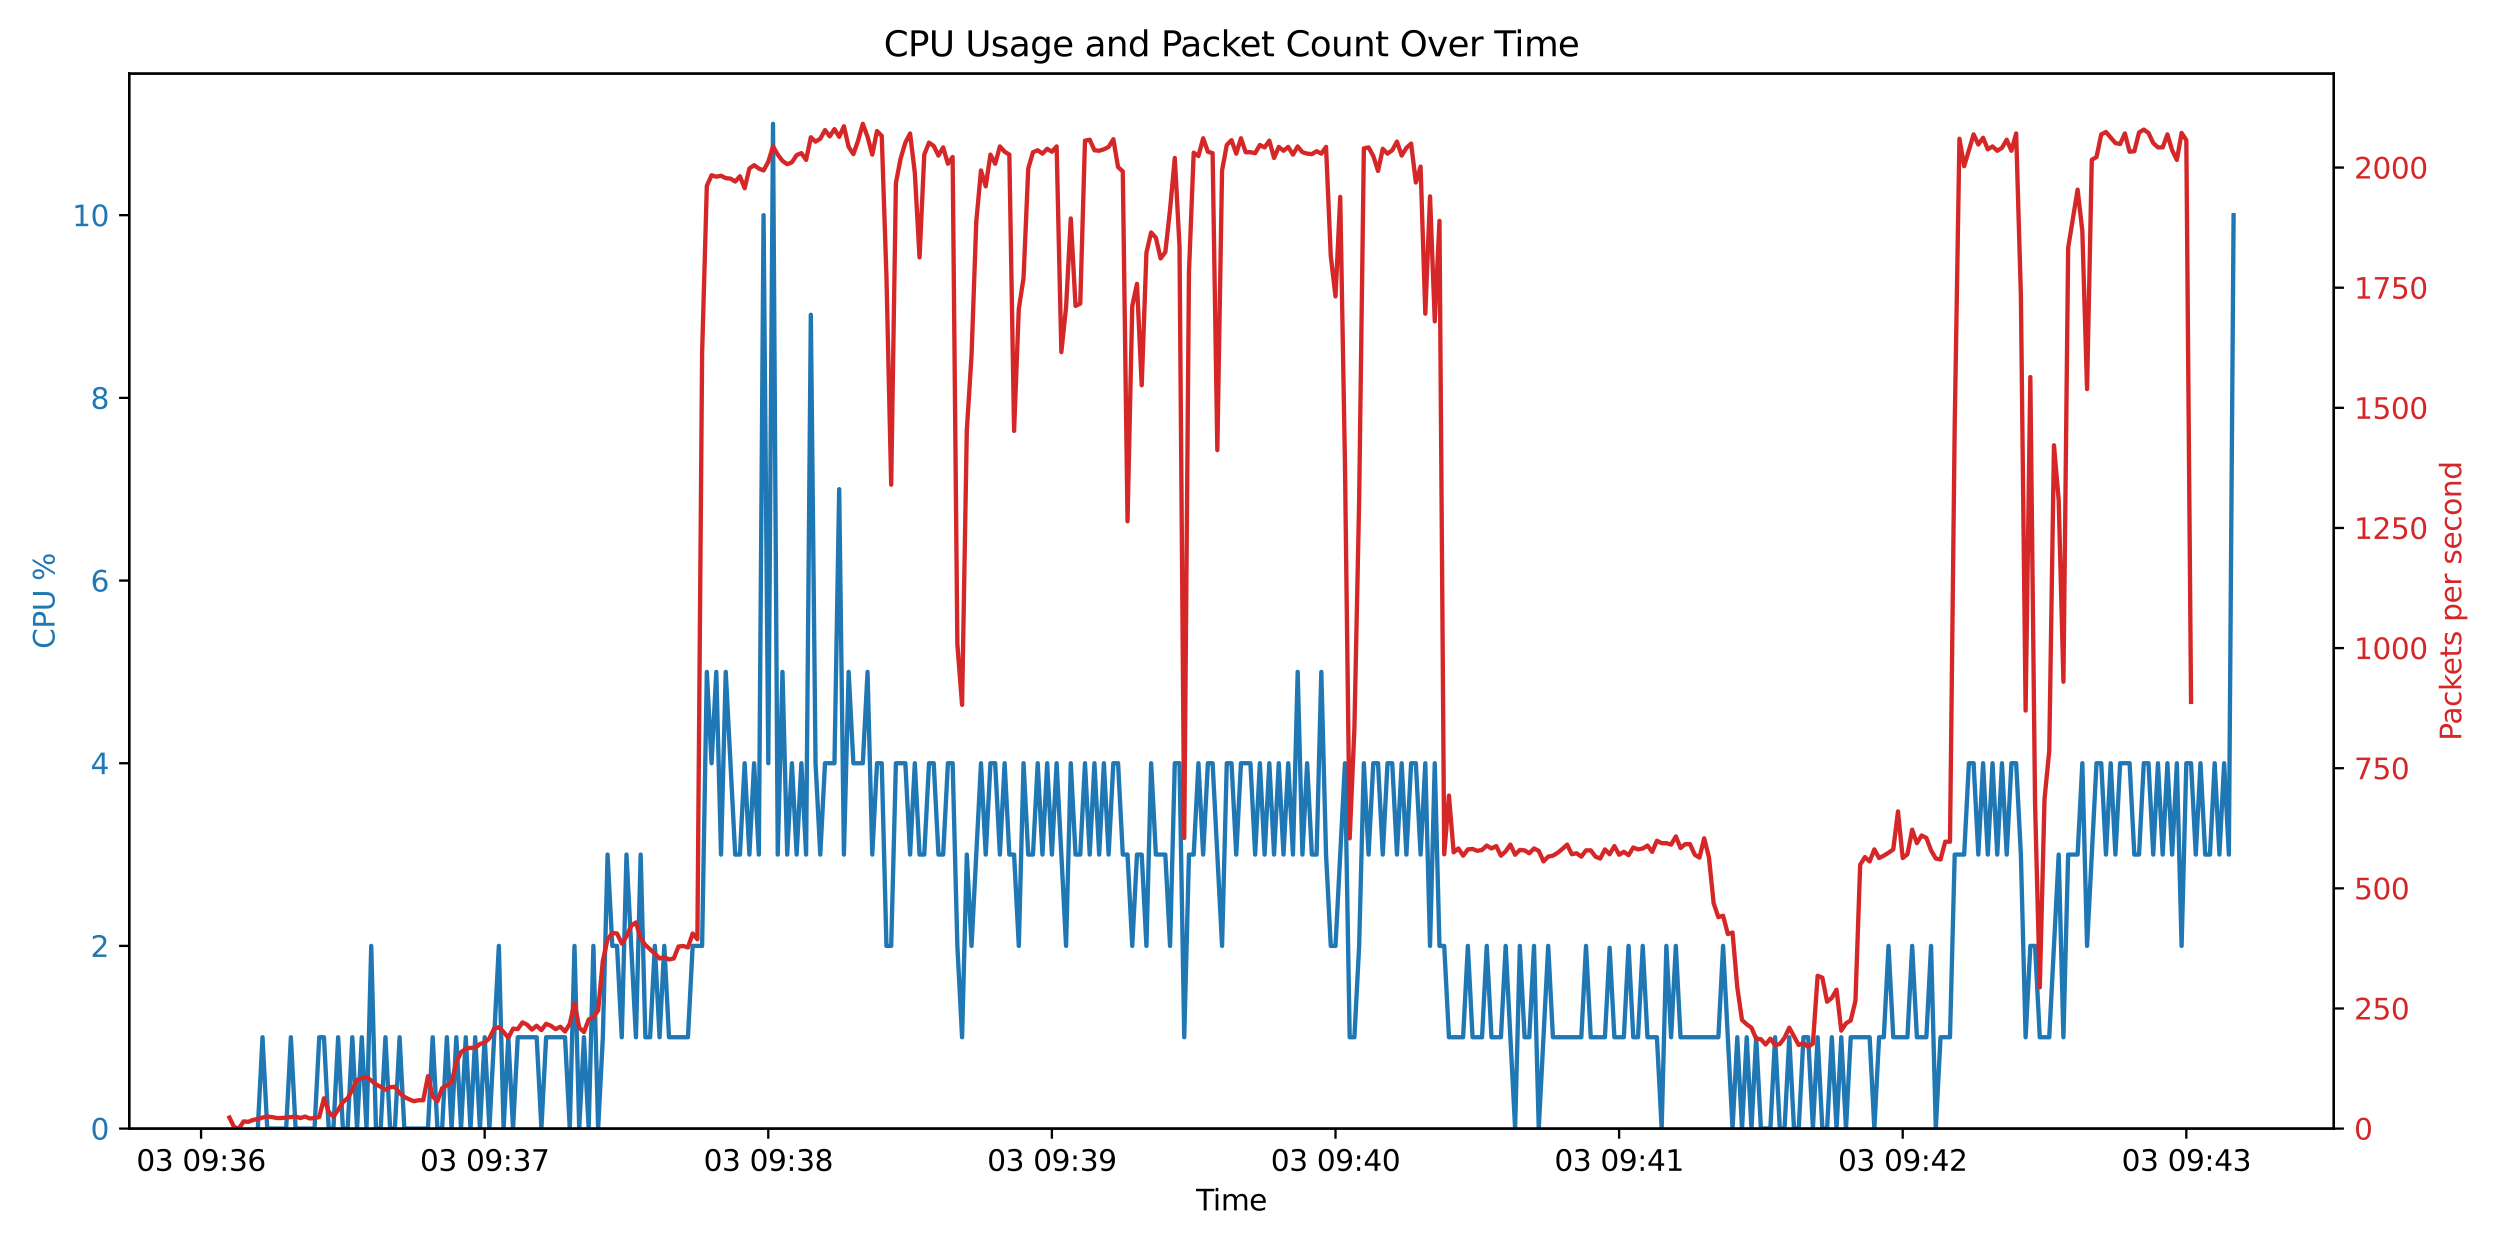 <?xml version="1.0" encoding="utf-8" standalone="no"?>
<!DOCTYPE svg PUBLIC "-//W3C//DTD SVG 1.1//EN"
  "http://www.w3.org/Graphics/SVG/1.1/DTD/svg11.dtd">
<svg xmlns:xlink="http://www.w3.org/1999/xlink" width="864pt" height="432pt" viewBox="0 0 864 432" xmlns="http://www.w3.org/2000/svg" version="1.1">
 <defs>
  <style type="text/css">*{stroke-linejoin: round; stroke-linecap: butt}</style>
 </defs>
 <g id="figure_1">
  <g id="patch_1">
   <path d="M 0 432 
L 864 432 
L 864 0 
L 0 0 
z
" style="fill: #ffffff"/>
  </g>
  <g id="axes_1">
   <g id="patch_2">
    <path d="M 44.66 390.04 
L 806.56 390.04 
L 806.56 25.44 
L 44.66 25.44 
z
" style="fill: #ffffff"/>
   </g>
   <g id="matplotlib.axis_1">
    <g id="xtick_1">
     <g id="line2d_1">
      <defs>
       <path id="m94022858a0" d="M 0 0 
L 0 3.5 
" style="stroke: #000000; stroke-width: 0.8"/>
      </defs>
      <g>
       <use xlink:href="#m94022858a0" x="69.49" y="390.04" style="stroke: #000000; stroke-width: 0.8"/>
      </g>
     </g>
     <g id="text_1">
      <!-- 03 09:36 -->
      <g transform="translate(47.129 404.638) scale(0.1 -0.1)">
       <defs>
        <path id="DejaVuSans-30" d="M 2034 4250 
Q 1547 4250 1301 3770 
Q 1056 3291 1056 2328 
Q 1056 1369 1301 889 
Q 1547 409 2034 409 
Q 2525 409 2770 889 
Q 3016 1369 3016 2328 
Q 3016 3291 2770 3770 
Q 2525 4250 2034 4250 
z
M 2034 4750 
Q 2819 4750 3233 4129 
Q 3647 3509 3647 2328 
Q 3647 1150 3233 529 
Q 2819 -91 2034 -91 
Q 1250 -91 836 529 
Q 422 1150 422 2328 
Q 422 3509 836 4129 
Q 1250 4750 2034 4750 
z
" transform="scale(0.016)"/>
        <path id="DejaVuSans-33" d="M 2597 2516 
Q 3050 2419 3304 2112 
Q 3559 1806 3559 1356 
Q 3559 666 3084 287 
Q 2609 -91 1734 -91 
Q 1441 -91 1130 -33 
Q 819 25 488 141 
L 488 750 
Q 750 597 1062 519 
Q 1375 441 1716 441 
Q 2309 441 2620 675 
Q 2931 909 2931 1356 
Q 2931 1769 2642 2001 
Q 2353 2234 1838 2234 
L 1294 2234 
L 1294 2753 
L 1863 2753 
Q 2328 2753 2575 2939 
Q 2822 3125 2822 3475 
Q 2822 3834 2567 4026 
Q 2313 4219 1838 4219 
Q 1578 4219 1281 4162 
Q 984 4106 628 3988 
L 628 4550 
Q 988 4650 1302 4700 
Q 1616 4750 1894 4750 
Q 2613 4750 3031 4423 
Q 3450 4097 3450 3541 
Q 3450 3153 3228 2886 
Q 3006 2619 2597 2516 
z
" transform="scale(0.016)"/>
        <path id="DejaVuSans-20" transform="scale(0.016)"/>
        <path id="DejaVuSans-39" d="M 703 97 
L 703 672 
Q 941 559 1184 500 
Q 1428 441 1663 441 
Q 2288 441 2617 861 
Q 2947 1281 2994 2138 
Q 2813 1869 2534 1725 
Q 2256 1581 1919 1581 
Q 1219 1581 811 2004 
Q 403 2428 403 3163 
Q 403 3881 828 4315 
Q 1253 4750 1959 4750 
Q 2769 4750 3195 4129 
Q 3622 3509 3622 2328 
Q 3622 1225 3098 567 
Q 2575 -91 1691 -91 
Q 1453 -91 1209 -44 
Q 966 3 703 97 
z
M 1959 2075 
Q 2384 2075 2632 2365 
Q 2881 2656 2881 3163 
Q 2881 3666 2632 3958 
Q 2384 4250 1959 4250 
Q 1534 4250 1286 3958 
Q 1038 3666 1038 3163 
Q 1038 2656 1286 2365 
Q 1534 2075 1959 2075 
z
" transform="scale(0.016)"/>
        <path id="DejaVuSans-3a" d="M 750 794 
L 1409 794 
L 1409 0 
L 750 0 
L 750 794 
z
M 750 3309 
L 1409 3309 
L 1409 2516 
L 750 2516 
L 750 3309 
z
" transform="scale(0.016)"/>
        <path id="DejaVuSans-36" d="M 2113 2584 
Q 1688 2584 1439 2293 
Q 1191 2003 1191 1497 
Q 1191 994 1439 701 
Q 1688 409 2113 409 
Q 2538 409 2786 701 
Q 3034 994 3034 1497 
Q 3034 2003 2786 2293 
Q 2538 2584 2113 2584 
z
M 3366 4563 
L 3366 3988 
Q 3128 4100 2886 4159 
Q 2644 4219 2406 4219 
Q 1781 4219 1451 3797 
Q 1122 3375 1075 2522 
Q 1259 2794 1537 2939 
Q 1816 3084 2150 3084 
Q 2853 3084 3261 2657 
Q 3669 2231 3669 1497 
Q 3669 778 3244 343 
Q 2819 -91 2113 -91 
Q 1303 -91 875 529 
Q 447 1150 447 2328 
Q 447 3434 972 4092 
Q 1497 4750 2381 4750 
Q 2619 4750 2861 4703 
Q 3103 4656 3366 4563 
z
" transform="scale(0.016)"/>
       </defs>
       <use xlink:href="#DejaVuSans-30"/>
       <use xlink:href="#DejaVuSans-33" x="63.623"/>
       <use xlink:href="#DejaVuSans-20" x="127.246"/>
       <use xlink:href="#DejaVuSans-30" x="159.033"/>
       <use xlink:href="#DejaVuSans-39" x="222.656"/>
       <use xlink:href="#DejaVuSans-3a" x="286.279"/>
       <use xlink:href="#DejaVuSans-33" x="319.971"/>
       <use xlink:href="#DejaVuSans-36" x="383.594"/>
      </g>
     </g>
    </g>
    <g id="xtick_2">
     <g id="line2d_2">
      <g>
       <use xlink:href="#m94022858a0" x="167.505" y="390.04" style="stroke: #000000; stroke-width: 0.8"/>
      </g>
     </g>
     <g id="text_2">
      <!-- 03 09:37 -->
      <g transform="translate(145.144 404.638) scale(0.1 -0.1)">
       <defs>
        <path id="DejaVuSans-37" d="M 525 4666 
L 3525 4666 
L 3525 4397 
L 1831 0 
L 1172 0 
L 2766 4134 
L 525 4134 
L 525 4666 
z
" transform="scale(0.016)"/>
       </defs>
       <use xlink:href="#DejaVuSans-30"/>
       <use xlink:href="#DejaVuSans-33" x="63.623"/>
       <use xlink:href="#DejaVuSans-20" x="127.246"/>
       <use xlink:href="#DejaVuSans-30" x="159.033"/>
       <use xlink:href="#DejaVuSans-39" x="222.656"/>
       <use xlink:href="#DejaVuSans-3a" x="286.279"/>
       <use xlink:href="#DejaVuSans-33" x="319.971"/>
       <use xlink:href="#DejaVuSans-37" x="383.594"/>
      </g>
     </g>
    </g>
    <g id="xtick_3">
     <g id="line2d_3">
      <g>
       <use xlink:href="#m94022858a0" x="265.52" y="390.04" style="stroke: #000000; stroke-width: 0.8"/>
      </g>
     </g>
     <g id="text_3">
      <!-- 03 09:38 -->
      <g transform="translate(243.159 404.638) scale(0.1 -0.1)">
       <defs>
        <path id="DejaVuSans-38" d="M 2034 2216 
Q 1584 2216 1326 1975 
Q 1069 1734 1069 1313 
Q 1069 891 1326 650 
Q 1584 409 2034 409 
Q 2484 409 2743 651 
Q 3003 894 3003 1313 
Q 3003 1734 2745 1975 
Q 2488 2216 2034 2216 
z
M 1403 2484 
Q 997 2584 770 2862 
Q 544 3141 544 3541 
Q 544 4100 942 4425 
Q 1341 4750 2034 4750 
Q 2731 4750 3128 4425 
Q 3525 4100 3525 3541 
Q 3525 3141 3298 2862 
Q 3072 2584 2669 2484 
Q 3125 2378 3379 2068 
Q 3634 1759 3634 1313 
Q 3634 634 3220 271 
Q 2806 -91 2034 -91 
Q 1263 -91 848 271 
Q 434 634 434 1313 
Q 434 1759 690 2068 
Q 947 2378 1403 2484 
z
M 1172 3481 
Q 1172 3119 1398 2916 
Q 1625 2713 2034 2713 
Q 2441 2713 2670 2916 
Q 2900 3119 2900 3481 
Q 2900 3844 2670 4047 
Q 2441 4250 2034 4250 
Q 1625 4250 1398 4047 
Q 1172 3844 1172 3481 
z
" transform="scale(0.016)"/>
       </defs>
       <use xlink:href="#DejaVuSans-30"/>
       <use xlink:href="#DejaVuSans-33" x="63.623"/>
       <use xlink:href="#DejaVuSans-20" x="127.246"/>
       <use xlink:href="#DejaVuSans-30" x="159.033"/>
       <use xlink:href="#DejaVuSans-39" x="222.656"/>
       <use xlink:href="#DejaVuSans-3a" x="286.279"/>
       <use xlink:href="#DejaVuSans-33" x="319.971"/>
       <use xlink:href="#DejaVuSans-38" x="383.594"/>
      </g>
     </g>
    </g>
    <g id="xtick_4">
     <g id="line2d_4">
      <g>
       <use xlink:href="#m94022858a0" x="363.534" y="390.04" style="stroke: #000000; stroke-width: 0.8"/>
      </g>
     </g>
     <g id="text_4">
      <!-- 03 09:39 -->
      <g transform="translate(341.173 404.638) scale(0.1 -0.1)">
       <use xlink:href="#DejaVuSans-30"/>
       <use xlink:href="#DejaVuSans-33" x="63.623"/>
       <use xlink:href="#DejaVuSans-20" x="127.246"/>
       <use xlink:href="#DejaVuSans-30" x="159.033"/>
       <use xlink:href="#DejaVuSans-39" x="222.656"/>
       <use xlink:href="#DejaVuSans-3a" x="286.279"/>
       <use xlink:href="#DejaVuSans-33" x="319.971"/>
       <use xlink:href="#DejaVuSans-39" x="383.594"/>
      </g>
     </g>
    </g>
    <g id="xtick_5">
     <g id="line2d_5">
      <g>
       <use xlink:href="#m94022858a0" x="461.549" y="390.04" style="stroke: #000000; stroke-width: 0.8"/>
      </g>
     </g>
     <g id="text_5">
      <!-- 03 09:40 -->
      <g transform="translate(439.188 404.638) scale(0.1 -0.1)">
       <defs>
        <path id="DejaVuSans-34" d="M 2419 4116 
L 825 1625 
L 2419 1625 
L 2419 4116 
z
M 2253 4666 
L 3047 4666 
L 3047 1625 
L 3713 1625 
L 3713 1100 
L 3047 1100 
L 3047 0 
L 2419 0 
L 2419 1100 
L 313 1100 
L 313 1709 
L 2253 4666 
z
" transform="scale(0.016)"/>
       </defs>
       <use xlink:href="#DejaVuSans-30"/>
       <use xlink:href="#DejaVuSans-33" x="63.623"/>
       <use xlink:href="#DejaVuSans-20" x="127.246"/>
       <use xlink:href="#DejaVuSans-30" x="159.033"/>
       <use xlink:href="#DejaVuSans-39" x="222.656"/>
       <use xlink:href="#DejaVuSans-3a" x="286.279"/>
       <use xlink:href="#DejaVuSans-34" x="319.971"/>
       <use xlink:href="#DejaVuSans-30" x="383.594"/>
      </g>
     </g>
    </g>
    <g id="xtick_6">
     <g id="line2d_6">
      <g>
       <use xlink:href="#m94022858a0" x="559.563" y="390.04" style="stroke: #000000; stroke-width: 0.8"/>
      </g>
     </g>
     <g id="text_6">
      <!-- 03 09:41 -->
      <g transform="translate(537.202 404.638) scale(0.1 -0.1)">
       <defs>
        <path id="DejaVuSans-31" d="M 794 531 
L 1825 531 
L 1825 4091 
L 703 3866 
L 703 4441 
L 1819 4666 
L 2450 4666 
L 2450 531 
L 3481 531 
L 3481 0 
L 794 0 
L 794 531 
z
" transform="scale(0.016)"/>
       </defs>
       <use xlink:href="#DejaVuSans-30"/>
       <use xlink:href="#DejaVuSans-33" x="63.623"/>
       <use xlink:href="#DejaVuSans-20" x="127.246"/>
       <use xlink:href="#DejaVuSans-30" x="159.033"/>
       <use xlink:href="#DejaVuSans-39" x="222.656"/>
       <use xlink:href="#DejaVuSans-3a" x="286.279"/>
       <use xlink:href="#DejaVuSans-34" x="319.971"/>
       <use xlink:href="#DejaVuSans-31" x="383.594"/>
      </g>
     </g>
    </g>
    <g id="xtick_7">
     <g id="line2d_7">
      <g>
       <use xlink:href="#m94022858a0" x="657.578" y="390.04" style="stroke: #000000; stroke-width: 0.8"/>
      </g>
     </g>
     <g id="text_7">
      <!-- 03 09:42 -->
      <g transform="translate(635.217 404.638) scale(0.1 -0.1)">
       <defs>
        <path id="DejaVuSans-32" d="M 1228 531 
L 3431 531 
L 3431 0 
L 469 0 
L 469 531 
Q 828 903 1448 1529 
Q 2069 2156 2228 2338 
Q 2531 2678 2651 2914 
Q 2772 3150 2772 3378 
Q 2772 3750 2511 3984 
Q 2250 4219 1831 4219 
Q 1534 4219 1204 4116 
Q 875 4013 500 3803 
L 500 4441 
Q 881 4594 1212 4672 
Q 1544 4750 1819 4750 
Q 2544 4750 2975 4387 
Q 3406 4025 3406 3419 
Q 3406 3131 3298 2873 
Q 3191 2616 2906 2266 
Q 2828 2175 2409 1742 
Q 1991 1309 1228 531 
z
" transform="scale(0.016)"/>
       </defs>
       <use xlink:href="#DejaVuSans-30"/>
       <use xlink:href="#DejaVuSans-33" x="63.623"/>
       <use xlink:href="#DejaVuSans-20" x="127.246"/>
       <use xlink:href="#DejaVuSans-30" x="159.033"/>
       <use xlink:href="#DejaVuSans-39" x="222.656"/>
       <use xlink:href="#DejaVuSans-3a" x="286.279"/>
       <use xlink:href="#DejaVuSans-34" x="319.971"/>
       <use xlink:href="#DejaVuSans-32" x="383.594"/>
      </g>
     </g>
    </g>
    <g id="xtick_8">
     <g id="line2d_8">
      <g>
       <use xlink:href="#m94022858a0" x="755.592" y="390.04" style="stroke: #000000; stroke-width: 0.8"/>
      </g>
     </g>
     <g id="text_8">
      <!-- 03 09:43 -->
      <g transform="translate(733.231 404.638) scale(0.1 -0.1)">
       <use xlink:href="#DejaVuSans-30"/>
       <use xlink:href="#DejaVuSans-33" x="63.623"/>
       <use xlink:href="#DejaVuSans-20" x="127.246"/>
       <use xlink:href="#DejaVuSans-30" x="159.033"/>
       <use xlink:href="#DejaVuSans-39" x="222.656"/>
       <use xlink:href="#DejaVuSans-3a" x="286.279"/>
       <use xlink:href="#DejaVuSans-34" x="319.971"/>
       <use xlink:href="#DejaVuSans-33" x="383.594"/>
      </g>
     </g>
    </g>
    <g id="text_9">
     <!-- Time -->
     <g transform="translate(413.376 418.317) scale(0.1 -0.1)">
      <defs>
       <path id="DejaVuSans-54" d="M -19 4666 
L 3928 4666 
L 3928 4134 
L 2272 4134 
L 2272 0 
L 1638 0 
L 1638 4134 
L -19 4134 
L -19 4666 
z
" transform="scale(0.016)"/>
       <path id="DejaVuSans-69" d="M 603 3500 
L 1178 3500 
L 1178 0 
L 603 0 
L 603 3500 
z
M 603 4863 
L 1178 4863 
L 1178 4134 
L 603 4134 
L 603 4863 
z
" transform="scale(0.016)"/>
       <path id="DejaVuSans-6d" d="M 3328 2828 
Q 3544 3216 3844 3400 
Q 4144 3584 4550 3584 
Q 5097 3584 5394 3201 
Q 5691 2819 5691 2113 
L 5691 0 
L 5113 0 
L 5113 2094 
Q 5113 2597 4934 2840 
Q 4756 3084 4391 3084 
Q 3944 3084 3684 2787 
Q 3425 2491 3425 1978 
L 3425 0 
L 2847 0 
L 2847 2094 
Q 2847 2600 2669 2842 
Q 2491 3084 2119 3084 
Q 1678 3084 1418 2786 
Q 1159 2488 1159 1978 
L 1159 0 
L 581 0 
L 581 3500 
L 1159 3500 
L 1159 2956 
Q 1356 3278 1631 3431 
Q 1906 3584 2284 3584 
Q 2666 3584 2933 3390 
Q 3200 3197 3328 2828 
z
" transform="scale(0.016)"/>
       <path id="DejaVuSans-65" d="M 3597 1894 
L 3597 1613 
L 953 1613 
Q 991 1019 1311 708 
Q 1631 397 2203 397 
Q 2534 397 2845 478 
Q 3156 559 3463 722 
L 3463 178 
Q 3153 47 2828 -22 
Q 2503 -91 2169 -91 
Q 1331 -91 842 396 
Q 353 884 353 1716 
Q 353 2575 817 3079 
Q 1281 3584 2069 3584 
Q 2775 3584 3186 3129 
Q 3597 2675 3597 1894 
z
M 3022 2063 
Q 3016 2534 2758 2815 
Q 2500 3097 2075 3097 
Q 1594 3097 1305 2825 
Q 1016 2553 972 2059 
L 3022 2063 
z
" transform="scale(0.016)"/>
      </defs>
      <use xlink:href="#DejaVuSans-54"/>
      <use xlink:href="#DejaVuSans-69" x="57.959"/>
      <use xlink:href="#DejaVuSans-6d" x="85.742"/>
      <use xlink:href="#DejaVuSans-65" x="183.154"/>
     </g>
    </g>
   </g>
   <g id="matplotlib.axis_2">
    <g id="ytick_1">
     <g id="line2d_9">
      <defs>
       <path id="m83a89ea9f4" d="M 0 0 
L -3.5 0 
" style="stroke: #000000; stroke-width: 0.8"/>
      </defs>
      <g>
       <use xlink:href="#m83a89ea9f4" x="44.66" y="390.04" style="stroke: #000000; stroke-width: 0.8"/>
      </g>
     </g>
     <g id="text_10">
      <!-- 0 -->
      <g style="fill: #1f77b4" transform="translate(31.297 393.839) scale(0.1 -0.1)">
       <use xlink:href="#DejaVuSans-30"/>
      </g>
     </g>
    </g>
    <g id="ytick_2">
     <g id="line2d_10">
      <g>
       <use xlink:href="#m83a89ea9f4" x="44.66" y="326.906" style="stroke: #000000; stroke-width: 0.8"/>
      </g>
     </g>
     <g id="text_11">
      <!-- 2 -->
      <g style="fill: #1f77b4" transform="translate(31.297 330.705) scale(0.1 -0.1)">
       <use xlink:href="#DejaVuSans-32"/>
      </g>
     </g>
    </g>
    <g id="ytick_3">
     <g id="line2d_11">
      <g>
       <use xlink:href="#m83a89ea9f4" x="44.66" y="263.772" style="stroke: #000000; stroke-width: 0.8"/>
      </g>
     </g>
     <g id="text_12">
      <!-- 4 -->
      <g style="fill: #1f77b4" transform="translate(31.297 267.571) scale(0.1 -0.1)">
       <use xlink:href="#DejaVuSans-34"/>
      </g>
     </g>
    </g>
    <g id="ytick_4">
     <g id="line2d_12">
      <g>
       <use xlink:href="#m83a89ea9f4" x="44.66" y="200.637" style="stroke: #000000; stroke-width: 0.8"/>
      </g>
     </g>
     <g id="text_13">
      <!-- 6 -->
      <g style="fill: #1f77b4" transform="translate(31.297 204.437) scale(0.1 -0.1)">
       <use xlink:href="#DejaVuSans-36"/>
      </g>
     </g>
    </g>
    <g id="ytick_5">
     <g id="line2d_13">
      <g>
       <use xlink:href="#m83a89ea9f4" x="44.66" y="137.503" style="stroke: #000000; stroke-width: 0.8"/>
      </g>
     </g>
     <g id="text_14">
      <!-- 8 -->
      <g style="fill: #1f77b4" transform="translate(31.297 141.302) scale(0.1 -0.1)">
       <use xlink:href="#DejaVuSans-38"/>
      </g>
     </g>
    </g>
    <g id="ytick_6">
     <g id="line2d_14">
      <g>
       <use xlink:href="#m83a89ea9f4" x="44.66" y="74.369" style="stroke: #000000; stroke-width: 0.8"/>
      </g>
     </g>
     <g id="text_15">
      <!-- 10 -->
      <g style="fill: #1f77b4" transform="translate(24.935 78.168) scale(0.1 -0.1)">
       <use xlink:href="#DejaVuSans-31"/>
       <use xlink:href="#DejaVuSans-30" x="63.623"/>
      </g>
     </g>
    </g>
    <g id="text_16">
     <!-- CPU % -->
     <g style="fill: #1f77b4" transform="translate(18.855 224.245) rotate(-90) scale(0.1 -0.1)">
      <defs>
       <path id="DejaVuSans-43" d="M 4122 4306 
L 4122 3641 
Q 3803 3938 3442 4084 
Q 3081 4231 2675 4231 
Q 1875 4231 1450 3742 
Q 1025 3253 1025 2328 
Q 1025 1406 1450 917 
Q 1875 428 2675 428 
Q 3081 428 3442 575 
Q 3803 722 4122 1019 
L 4122 359 
Q 3791 134 3420 21 
Q 3050 -91 2638 -91 
Q 1578 -91 968 557 
Q 359 1206 359 2328 
Q 359 3453 968 4101 
Q 1578 4750 2638 4750 
Q 3056 4750 3426 4639 
Q 3797 4528 4122 4306 
z
" transform="scale(0.016)"/>
       <path id="DejaVuSans-50" d="M 1259 4147 
L 1259 2394 
L 2053 2394 
Q 2494 2394 2734 2622 
Q 2975 2850 2975 3272 
Q 2975 3691 2734 3919 
Q 2494 4147 2053 4147 
L 1259 4147 
z
M 628 4666 
L 2053 4666 
Q 2838 4666 3239 4311 
Q 3641 3956 3641 3272 
Q 3641 2581 3239 2228 
Q 2838 1875 2053 1875 
L 1259 1875 
L 1259 0 
L 628 0 
L 628 4666 
z
" transform="scale(0.016)"/>
       <path id="DejaVuSans-55" d="M 556 4666 
L 1191 4666 
L 1191 1831 
Q 1191 1081 1462 751 
Q 1734 422 2344 422 
Q 2950 422 3222 751 
Q 3494 1081 3494 1831 
L 3494 4666 
L 4128 4666 
L 4128 1753 
Q 4128 841 3676 375 
Q 3225 -91 2344 -91 
Q 1459 -91 1007 375 
Q 556 841 556 1753 
L 556 4666 
z
" transform="scale(0.016)"/>
       <path id="DejaVuSans-25" d="M 4653 2053 
Q 4381 2053 4226 1822 
Q 4072 1591 4072 1178 
Q 4072 772 4226 539 
Q 4381 306 4653 306 
Q 4919 306 5073 539 
Q 5228 772 5228 1178 
Q 5228 1588 5073 1820 
Q 4919 2053 4653 2053 
z
M 4653 2450 
Q 5147 2450 5437 2106 
Q 5728 1763 5728 1178 
Q 5728 594 5436 251 
Q 5144 -91 4653 -91 
Q 4153 -91 3862 251 
Q 3572 594 3572 1178 
Q 3572 1766 3864 2108 
Q 4156 2450 4653 2450 
z
M 1428 4353 
Q 1159 4353 1004 4120 
Q 850 3888 850 3481 
Q 850 3069 1003 2837 
Q 1156 2606 1428 2606 
Q 1700 2606 1854 2837 
Q 2009 3069 2009 3481 
Q 2009 3884 1853 4118 
Q 1697 4353 1428 4353 
z
M 4250 4750 
L 4750 4750 
L 1831 -91 
L 1331 -91 
L 4250 4750 
z
M 1428 4750 
Q 1922 4750 2215 4408 
Q 2509 4066 2509 3481 
Q 2509 2891 2217 2550 
Q 1925 2209 1428 2209 
Q 931 2209 642 2551 
Q 353 2894 353 3481 
Q 353 4063 643 4406 
Q 934 4750 1428 4750 
z
" transform="scale(0.016)"/>
      </defs>
      <use xlink:href="#DejaVuSans-43"/>
      <use xlink:href="#DejaVuSans-50" x="69.824"/>
      <use xlink:href="#DejaVuSans-55" x="130.127"/>
      <use xlink:href="#DejaVuSans-20" x="203.32"/>
      <use xlink:href="#DejaVuSans-25" x="235.107"/>
     </g>
    </g>
   </g>
   <g id="line2d_15">
    <path d="M 89.093 390.04 
L 90.727 358.473 
L 92.36 390.04 
L 98.895 390.04 
L 100.528 358.473 
L 102.162 390.04 
L 108.696 390.04 
L 110.33 358.473 
L 111.963 358.473 
L 113.597 390.04 
L 115.23 390.04 
L 116.864 358.473 
L 118.498 390.04 
L 120.131 390.04 
L 121.765 358.473 
L 123.398 390.04 
L 125.032 358.473 
L 126.666 390.04 
L 128.299 326.906 
L 129.933 390.04 
L 131.566 390.04 
L 133.2 358.473 
L 134.833 390.04 
L 136.467 390.04 
L 138.101 358.473 
L 139.734 390.04 
L 147.902 390.04 
L 149.536 358.473 
L 151.169 390.04 
L 152.803 390.04 
L 154.436 358.473 
L 156.07 390.04 
L 157.703 358.473 
L 159.337 390.04 
L 160.971 358.473 
L 162.604 390.04 
L 164.238 358.473 
L 165.871 390.04 
L 167.505 358.473 
L 169.139 390.04 
L 172.406 326.906 
L 174.039 390.04 
L 175.673 358.473 
L 177.306 390.04 
L 178.94 358.473 
L 185.474 358.473 
L 187.108 390.04 
L 188.741 358.473 
L 195.276 358.473 
L 196.909 390.04 
L 198.543 326.906 
L 200.176 390.04 
L 201.81 358.473 
L 203.444 390.04 
L 205.077 326.906 
L 206.711 390.04 
L 208.344 358.473 
L 209.978 295.339 
L 211.612 326.906 
L 213.245 326.906 
L 214.879 358.473 
L 216.512 295.339 
L 219.779 358.473 
L 221.413 295.339 
L 223.047 358.473 
L 224.68 358.473 
L 226.314 326.906 
L 227.947 358.473 
L 229.581 326.906 
L 231.214 358.473 
L 237.749 358.473 
L 239.382 326.906 
L 242.649 326.906 
L 244.283 232.205 
L 245.917 263.772 
L 247.55 232.205 
L 249.184 295.339 
L 250.817 232.205 
L 254.084 295.339 
L 255.718 295.339 
L 257.352 263.772 
L 258.985 295.339 
L 260.619 263.772 
L 262.252 295.339 
L 263.886 74.369 
L 265.52 263.772 
L 267.153 42.802 
L 268.787 295.339 
L 270.42 232.205 
L 272.054 295.339 
L 273.687 263.772 
L 275.321 295.339 
L 276.955 263.772 
L 278.588 295.339 
L 280.222 108.777 
L 281.855 263.772 
L 283.489 295.339 
L 285.122 263.772 
L 288.39 263.772 
L 290.023 169.07 
L 291.657 295.339 
L 293.29 232.205 
L 294.924 263.772 
L 298.191 263.772 
L 299.825 232.205 
L 301.458 295.339 
L 303.092 263.772 
L 304.725 263.772 
L 306.359 326.906 
L 307.993 326.906 
L 309.626 263.772 
L 312.893 263.772 
L 314.527 295.339 
L 316.16 263.772 
L 317.794 295.339 
L 319.428 295.339 
L 321.061 263.772 
L 322.695 263.772 
L 324.328 295.339 
L 325.962 295.339 
L 327.595 263.772 
L 329.229 263.772 
L 330.863 326.906 
L 332.496 358.473 
L 334.13 295.339 
L 335.763 326.906 
L 339.03 263.772 
L 340.664 295.339 
L 342.298 263.772 
L 343.931 263.772 
L 345.565 295.339 
L 347.198 263.772 
L 348.832 295.339 
L 350.465 295.339 
L 352.099 326.906 
L 353.733 263.772 
L 355.366 295.339 
L 357 295.339 
L 358.633 263.772 
L 360.267 295.339 
L 361.901 263.772 
L 363.534 295.339 
L 365.168 263.772 
L 368.435 326.906 
L 370.068 263.772 
L 371.702 295.339 
L 373.336 295.339 
L 374.969 263.772 
L 376.603 295.339 
L 378.236 263.772 
L 379.87 295.339 
L 381.503 263.772 
L 383.137 295.339 
L 384.771 263.772 
L 386.404 263.772 
L 388.038 295.339 
L 389.671 295.339 
L 391.305 326.906 
L 392.938 295.339 
L 394.572 295.339 
L 396.206 326.906 
L 397.839 263.772 
L 399.473 295.339 
L 402.74 295.339 
L 404.374 326.906 
L 406.007 263.772 
L 407.641 263.772 
L 409.274 358.473 
L 410.908 295.339 
L 412.541 295.339 
L 414.175 263.772 
L 415.809 295.339 
L 417.442 263.772 
L 419.076 263.772 
L 422.343 326.906 
L 423.976 263.772 
L 425.61 263.772 
L 427.244 295.339 
L 428.877 263.772 
L 432.144 263.772 
L 433.778 295.339 
L 435.411 263.772 
L 437.045 295.339 
L 438.679 263.772 
L 440.312 295.339 
L 441.946 263.772 
L 443.579 295.339 
L 445.213 263.772 
L 446.846 295.339 
L 448.48 232.205 
L 450.114 295.339 
L 451.747 263.772 
L 453.381 295.339 
L 455.014 295.339 
L 456.648 232.205 
L 458.282 295.339 
L 459.915 326.906 
L 461.549 326.906 
L 464.816 263.772 
L 466.449 358.473 
L 468.083 358.473 
L 469.717 326.906 
L 471.35 263.772 
L 472.984 295.339 
L 474.617 263.772 
L 476.251 263.772 
L 477.884 295.339 
L 479.518 263.772 
L 481.152 263.772 
L 482.785 295.339 
L 484.419 263.772 
L 486.052 295.339 
L 487.686 263.772 
L 489.319 263.772 
L 490.953 295.339 
L 492.587 263.772 
L 494.22 326.906 
L 495.854 263.772 
L 497.487 326.906 
L 499.121 326.906 
L 500.755 358.473 
L 505.655 358.473 
L 507.289 326.906 
L 508.922 358.473 
L 512.19 358.473 
L 513.823 326.906 
L 515.457 358.473 
L 518.724 358.473 
L 520.357 326.906 
L 523.625 390.04 
L 525.258 326.906 
L 526.892 358.473 
L 528.525 358.473 
L 530.159 326.906 
L 531.792 390.04 
L 535.06 326.906 
L 536.693 358.473 
L 546.495 358.473 
L 548.128 326.906 
L 549.762 358.473 
L 554.663 358.473 
L 556.296 327.537 
L 557.93 358.473 
L 561.197 358.473 
L 562.83 326.906 
L 564.464 358.473 
L 566.098 358.473 
L 567.731 326.906 
L 569.365 358.473 
L 572.632 358.473 
L 574.265 390.04 
L 575.899 326.906 
L 577.533 358.473 
L 579.166 326.906 
L 580.8 358.473 
L 593.868 358.473 
L 595.502 326.906 
L 598.769 390.04 
L 600.403 358.473 
L 602.036 390.04 
L 603.67 358.473 
L 605.303 390.04 
L 606.937 358.473 
L 608.571 390.04 
L 611.838 390.04 
L 613.471 358.473 
L 615.105 390.04 
L 616.738 390.04 
L 618.372 358.473 
L 620.006 390.04 
L 621.639 390.04 
L 623.273 358.473 
L 624.906 358.473 
L 626.54 390.04 
L 628.173 358.473 
L 629.807 390.04 
L 631.441 390.04 
L 633.074 358.473 
L 634.708 390.04 
L 636.341 358.473 
L 637.975 390.04 
L 639.608 358.473 
L 646.143 358.473 
L 647.776 390.04 
L 649.41 358.473 
L 651.044 358.473 
L 652.677 326.906 
L 654.311 358.473 
L 659.211 358.473 
L 660.845 326.906 
L 662.479 358.473 
L 665.746 358.473 
L 667.379 326.906 
L 669.013 390.04 
L 670.646 358.473 
L 673.914 358.473 
L 675.547 295.339 
L 678.814 295.339 
L 680.448 263.772 
L 682.081 263.772 
L 683.715 295.339 
L 685.349 263.772 
L 686.982 295.339 
L 688.616 263.772 
L 690.249 295.339 
L 691.883 263.772 
L 693.517 295.339 
L 695.15 263.772 
L 696.784 263.772 
L 698.417 295.339 
L 700.051 358.473 
L 701.684 326.906 
L 703.318 326.906 
L 704.952 358.473 
L 708.219 358.473 
L 711.486 295.339 
L 713.119 358.473 
L 714.753 295.339 
L 718.02 295.339 
L 719.654 263.772 
L 721.287 326.906 
L 724.554 263.772 
L 726.188 263.772 
L 727.822 295.339 
L 729.455 263.772 
L 731.089 295.339 
L 732.722 263.772 
L 735.99 263.772 
L 737.623 295.339 
L 739.257 295.339 
L 740.89 263.772 
L 742.524 263.772 
L 744.157 295.339 
L 745.791 263.772 
L 747.425 295.339 
L 749.058 263.772 
L 750.692 295.339 
L 752.325 263.772 
L 753.959 326.906 
L 755.592 263.772 
L 757.226 263.772 
L 758.86 295.339 
L 760.493 263.772 
L 762.127 295.339 
L 763.76 295.339 
L 765.394 263.772 
L 767.027 295.339 
L 768.661 263.772 
L 770.295 295.339 
L 771.928 74.369 
L 771.928 74.369 
" clip-path="url(#pa376c80d82)" style="fill: none; stroke: #1f77b4; stroke-width: 1.5; stroke-linecap: square"/>
   </g>
   <g id="patch_3">
    <path d="M 44.66 390.04 
L 44.66 25.44 
" style="fill: none; stroke: #000000; stroke-width: 0.8; stroke-linejoin: miter; stroke-linecap: square"/>
   </g>
   <g id="patch_4">
    <path d="M 806.56 390.04 
L 806.56 25.44 
" style="fill: none; stroke: #000000; stroke-width: 0.8; stroke-linejoin: miter; stroke-linecap: square"/>
   </g>
   <g id="patch_5">
    <path d="M 44.66 390.04 
L 806.56 390.04 
" style="fill: none; stroke: #000000; stroke-width: 0.8; stroke-linejoin: miter; stroke-linecap: square"/>
   </g>
   <g id="patch_6">
    <path d="M 44.66 25.44 
L 806.56 25.44 
" style="fill: none; stroke: #000000; stroke-width: 0.8; stroke-linejoin: miter; stroke-linecap: square"/>
   </g>
  </g>
  <g id="axes_2">
   <g id="matplotlib.axis_3">
    <g id="ytick_7">
     <g id="line2d_16">
      <defs>
       <path id="mfbd2f85ef0" d="M 0 0 
L 3.5 0 
" style="stroke: #000000; stroke-width: 0.8"/>
      </defs>
      <g>
       <use xlink:href="#mfbd2f85ef0" x="806.56" y="390.04" style="stroke: #000000; stroke-width: 0.8"/>
      </g>
     </g>
     <g id="text_17">
      <!-- 0 -->
      <g style="fill: #d62728" transform="translate(813.56 393.839) scale(0.1 -0.1)">
       <use xlink:href="#DejaVuSans-30"/>
      </g>
     </g>
    </g>
    <g id="ytick_8">
     <g id="line2d_17">
      <g>
       <use xlink:href="#mfbd2f85ef0" x="806.56" y="348.524" style="stroke: #000000; stroke-width: 0.8"/>
      </g>
     </g>
     <g id="text_18">
      <!-- 250 -->
      <g style="fill: #d62728" transform="translate(813.56 352.323) scale(0.1 -0.1)">
       <defs>
        <path id="DejaVuSans-35" d="M 691 4666 
L 3169 4666 
L 3169 4134 
L 1269 4134 
L 1269 2991 
Q 1406 3038 1543 3061 
Q 1681 3084 1819 3084 
Q 2600 3084 3056 2656 
Q 3513 2228 3513 1497 
Q 3513 744 3044 326 
Q 2575 -91 1722 -91 
Q 1428 -91 1123 -41 
Q 819 9 494 109 
L 494 744 
Q 775 591 1075 516 
Q 1375 441 1709 441 
Q 2250 441 2565 725 
Q 2881 1009 2881 1497 
Q 2881 1984 2565 2268 
Q 2250 2553 1709 2553 
Q 1456 2553 1204 2497 
Q 953 2441 691 2322 
L 691 4666 
z
" transform="scale(0.016)"/>
       </defs>
       <use xlink:href="#DejaVuSans-32"/>
       <use xlink:href="#DejaVuSans-35" x="63.623"/>
       <use xlink:href="#DejaVuSans-30" x="127.246"/>
      </g>
     </g>
    </g>
    <g id="ytick_9">
     <g id="line2d_18">
      <g>
       <use xlink:href="#mfbd2f85ef0" x="806.56" y="307.008" style="stroke: #000000; stroke-width: 0.8"/>
      </g>
     </g>
     <g id="text_19">
      <!-- 500 -->
      <g style="fill: #d62728" transform="translate(813.56 310.808) scale(0.1 -0.1)">
       <use xlink:href="#DejaVuSans-35"/>
       <use xlink:href="#DejaVuSans-30" x="63.623"/>
       <use xlink:href="#DejaVuSans-30" x="127.246"/>
      </g>
     </g>
    </g>
    <g id="ytick_10">
     <g id="line2d_19">
      <g>
       <use xlink:href="#mfbd2f85ef0" x="806.56" y="265.493" style="stroke: #000000; stroke-width: 0.8"/>
      </g>
     </g>
     <g id="text_20">
      <!-- 750 -->
      <g style="fill: #d62728" transform="translate(813.56 269.292) scale(0.1 -0.1)">
       <use xlink:href="#DejaVuSans-37"/>
       <use xlink:href="#DejaVuSans-35" x="63.623"/>
       <use xlink:href="#DejaVuSans-30" x="127.246"/>
      </g>
     </g>
    </g>
    <g id="ytick_11">
     <g id="line2d_20">
      <g>
       <use xlink:href="#mfbd2f85ef0" x="806.56" y="223.977" style="stroke: #000000; stroke-width: 0.8"/>
      </g>
     </g>
     <g id="text_21">
      <!-- 1000 -->
      <g style="fill: #d62728" transform="translate(813.56 227.776) scale(0.1 -0.1)">
       <use xlink:href="#DejaVuSans-31"/>
       <use xlink:href="#DejaVuSans-30" x="63.623"/>
       <use xlink:href="#DejaVuSans-30" x="127.246"/>
       <use xlink:href="#DejaVuSans-30" x="190.869"/>
      </g>
     </g>
    </g>
    <g id="ytick_12">
     <g id="line2d_21">
      <g>
       <use xlink:href="#mfbd2f85ef0" x="806.56" y="182.461" style="stroke: #000000; stroke-width: 0.8"/>
      </g>
     </g>
     <g id="text_22">
      <!-- 1250 -->
      <g style="fill: #d62728" transform="translate(813.56 186.26) scale(0.1 -0.1)">
       <use xlink:href="#DejaVuSans-31"/>
       <use xlink:href="#DejaVuSans-32" x="63.623"/>
       <use xlink:href="#DejaVuSans-35" x="127.246"/>
       <use xlink:href="#DejaVuSans-30" x="190.869"/>
      </g>
     </g>
    </g>
    <g id="ytick_13">
     <g id="line2d_22">
      <g>
       <use xlink:href="#mfbd2f85ef0" x="806.56" y="140.945" style="stroke: #000000; stroke-width: 0.8"/>
      </g>
     </g>
     <g id="text_23">
      <!-- 1500 -->
      <g style="fill: #d62728" transform="translate(813.56 144.744) scale(0.1 -0.1)">
       <use xlink:href="#DejaVuSans-31"/>
       <use xlink:href="#DejaVuSans-35" x="63.623"/>
       <use xlink:href="#DejaVuSans-30" x="127.246"/>
       <use xlink:href="#DejaVuSans-30" x="190.869"/>
      </g>
     </g>
    </g>
    <g id="ytick_14">
     <g id="line2d_23">
      <g>
       <use xlink:href="#mfbd2f85ef0" x="806.56" y="99.429" style="stroke: #000000; stroke-width: 0.8"/>
      </g>
     </g>
     <g id="text_24">
      <!-- 1750 -->
      <g style="fill: #d62728" transform="translate(813.56 103.229) scale(0.1 -0.1)">
       <use xlink:href="#DejaVuSans-31"/>
       <use xlink:href="#DejaVuSans-37" x="63.623"/>
       <use xlink:href="#DejaVuSans-35" x="127.246"/>
       <use xlink:href="#DejaVuSans-30" x="190.869"/>
      </g>
     </g>
    </g>
    <g id="ytick_15">
     <g id="line2d_24">
      <g>
       <use xlink:href="#mfbd2f85ef0" x="806.56" y="57.914" style="stroke: #000000; stroke-width: 0.8"/>
      </g>
     </g>
     <g id="text_25">
      <!-- 2000 -->
      <g style="fill: #d62728" transform="translate(813.56 61.713) scale(0.1 -0.1)">
       <use xlink:href="#DejaVuSans-32"/>
       <use xlink:href="#DejaVuSans-30" x="63.623"/>
       <use xlink:href="#DejaVuSans-30" x="127.246"/>
       <use xlink:href="#DejaVuSans-30" x="190.869"/>
      </g>
     </g>
    </g>
    <g id="text_26">
     <!-- Packets per second -->
     <g style="fill: #d62728" transform="translate(850.608 256.016) rotate(-90) scale(0.1 -0.1)">
      <defs>
       <path id="DejaVuSans-61" d="M 2194 1759 
Q 1497 1759 1228 1600 
Q 959 1441 959 1056 
Q 959 750 1161 570 
Q 1363 391 1709 391 
Q 2188 391 2477 730 
Q 2766 1069 2766 1631 
L 2766 1759 
L 2194 1759 
z
M 3341 1997 
L 3341 0 
L 2766 0 
L 2766 531 
Q 2569 213 2275 61 
Q 1981 -91 1556 -91 
Q 1019 -91 701 211 
Q 384 513 384 1019 
Q 384 1609 779 1909 
Q 1175 2209 1959 2209 
L 2766 2209 
L 2766 2266 
Q 2766 2663 2505 2880 
Q 2244 3097 1772 3097 
Q 1472 3097 1187 3025 
Q 903 2953 641 2809 
L 641 3341 
Q 956 3463 1253 3523 
Q 1550 3584 1831 3584 
Q 2591 3584 2966 3190 
Q 3341 2797 3341 1997 
z
" transform="scale(0.016)"/>
       <path id="DejaVuSans-63" d="M 3122 3366 
L 3122 2828 
Q 2878 2963 2633 3030 
Q 2388 3097 2138 3097 
Q 1578 3097 1268 2742 
Q 959 2388 959 1747 
Q 959 1106 1268 751 
Q 1578 397 2138 397 
Q 2388 397 2633 464 
Q 2878 531 3122 666 
L 3122 134 
Q 2881 22 2623 -34 
Q 2366 -91 2075 -91 
Q 1284 -91 818 406 
Q 353 903 353 1747 
Q 353 2603 823 3093 
Q 1294 3584 2113 3584 
Q 2378 3584 2631 3529 
Q 2884 3475 3122 3366 
z
" transform="scale(0.016)"/>
       <path id="DejaVuSans-6b" d="M 581 4863 
L 1159 4863 
L 1159 1991 
L 2875 3500 
L 3609 3500 
L 1753 1863 
L 3688 0 
L 2938 0 
L 1159 1709 
L 1159 0 
L 581 0 
L 581 4863 
z
" transform="scale(0.016)"/>
       <path id="DejaVuSans-74" d="M 1172 4494 
L 1172 3500 
L 2356 3500 
L 2356 3053 
L 1172 3053 
L 1172 1153 
Q 1172 725 1289 603 
Q 1406 481 1766 481 
L 2356 481 
L 2356 0 
L 1766 0 
Q 1100 0 847 248 
Q 594 497 594 1153 
L 594 3053 
L 172 3053 
L 172 3500 
L 594 3500 
L 594 4494 
L 1172 4494 
z
" transform="scale(0.016)"/>
       <path id="DejaVuSans-73" d="M 2834 3397 
L 2834 2853 
Q 2591 2978 2328 3040 
Q 2066 3103 1784 3103 
Q 1356 3103 1142 2972 
Q 928 2841 928 2578 
Q 928 2378 1081 2264 
Q 1234 2150 1697 2047 
L 1894 2003 
Q 2506 1872 2764 1633 
Q 3022 1394 3022 966 
Q 3022 478 2636 193 
Q 2250 -91 1575 -91 
Q 1294 -91 989 -36 
Q 684 19 347 128 
L 347 722 
Q 666 556 975 473 
Q 1284 391 1588 391 
Q 1994 391 2212 530 
Q 2431 669 2431 922 
Q 2431 1156 2273 1281 
Q 2116 1406 1581 1522 
L 1381 1569 
Q 847 1681 609 1914 
Q 372 2147 372 2553 
Q 372 3047 722 3315 
Q 1072 3584 1716 3584 
Q 2034 3584 2315 3537 
Q 2597 3491 2834 3397 
z
" transform="scale(0.016)"/>
       <path id="DejaVuSans-70" d="M 1159 525 
L 1159 -1331 
L 581 -1331 
L 581 3500 
L 1159 3500 
L 1159 2969 
Q 1341 3281 1617 3432 
Q 1894 3584 2278 3584 
Q 2916 3584 3314 3078 
Q 3713 2572 3713 1747 
Q 3713 922 3314 415 
Q 2916 -91 2278 -91 
Q 1894 -91 1617 61 
Q 1341 213 1159 525 
z
M 3116 1747 
Q 3116 2381 2855 2742 
Q 2594 3103 2138 3103 
Q 1681 3103 1420 2742 
Q 1159 2381 1159 1747 
Q 1159 1113 1420 752 
Q 1681 391 2138 391 
Q 2594 391 2855 752 
Q 3116 1113 3116 1747 
z
" transform="scale(0.016)"/>
       <path id="DejaVuSans-72" d="M 2631 2963 
Q 2534 3019 2420 3045 
Q 2306 3072 2169 3072 
Q 1681 3072 1420 2755 
Q 1159 2438 1159 1844 
L 1159 0 
L 581 0 
L 581 3500 
L 1159 3500 
L 1159 2956 
Q 1341 3275 1631 3429 
Q 1922 3584 2338 3584 
Q 2397 3584 2469 3576 
Q 2541 3569 2628 3553 
L 2631 2963 
z
" transform="scale(0.016)"/>
       <path id="DejaVuSans-6f" d="M 1959 3097 
Q 1497 3097 1228 2736 
Q 959 2375 959 1747 
Q 959 1119 1226 758 
Q 1494 397 1959 397 
Q 2419 397 2687 759 
Q 2956 1122 2956 1747 
Q 2956 2369 2687 2733 
Q 2419 3097 1959 3097 
z
M 1959 3584 
Q 2709 3584 3137 3096 
Q 3566 2609 3566 1747 
Q 3566 888 3137 398 
Q 2709 -91 1959 -91 
Q 1206 -91 779 398 
Q 353 888 353 1747 
Q 353 2609 779 3096 
Q 1206 3584 1959 3584 
z
" transform="scale(0.016)"/>
       <path id="DejaVuSans-6e" d="M 3513 2113 
L 3513 0 
L 2938 0 
L 2938 2094 
Q 2938 2591 2744 2837 
Q 2550 3084 2163 3084 
Q 1697 3084 1428 2787 
Q 1159 2491 1159 1978 
L 1159 0 
L 581 0 
L 581 3500 
L 1159 3500 
L 1159 2956 
Q 1366 3272 1645 3428 
Q 1925 3584 2291 3584 
Q 2894 3584 3203 3211 
Q 3513 2838 3513 2113 
z
" transform="scale(0.016)"/>
       <path id="DejaVuSans-64" d="M 2906 2969 
L 2906 4863 
L 3481 4863 
L 3481 0 
L 2906 0 
L 2906 525 
Q 2725 213 2448 61 
Q 2172 -91 1784 -91 
Q 1150 -91 751 415 
Q 353 922 353 1747 
Q 353 2572 751 3078 
Q 1150 3584 1784 3584 
Q 2172 3584 2448 3432 
Q 2725 3281 2906 2969 
z
M 947 1747 
Q 947 1113 1208 752 
Q 1469 391 1925 391 
Q 2381 391 2643 752 
Q 2906 1113 2906 1747 
Q 2906 2381 2643 2742 
Q 2381 3103 1925 3103 
Q 1469 3103 1208 2742 
Q 947 2381 947 1747 
z
" transform="scale(0.016)"/>
      </defs>
      <use xlink:href="#DejaVuSans-50"/>
      <use xlink:href="#DejaVuSans-61" x="55.803"/>
      <use xlink:href="#DejaVuSans-63" x="117.082"/>
      <use xlink:href="#DejaVuSans-6b" x="172.062"/>
      <use xlink:href="#DejaVuSans-65" x="226.348"/>
      <use xlink:href="#DejaVuSans-74" x="287.871"/>
      <use xlink:href="#DejaVuSans-73" x="327.08"/>
      <use xlink:href="#DejaVuSans-20" x="379.18"/>
      <use xlink:href="#DejaVuSans-70" x="410.967"/>
      <use xlink:href="#DejaVuSans-65" x="474.443"/>
      <use xlink:href="#DejaVuSans-72" x="535.967"/>
      <use xlink:href="#DejaVuSans-20" x="577.08"/>
      <use xlink:href="#DejaVuSans-73" x="608.867"/>
      <use xlink:href="#DejaVuSans-65" x="660.967"/>
      <use xlink:href="#DejaVuSans-63" x="722.49"/>
      <use xlink:href="#DejaVuSans-6f" x="777.471"/>
      <use xlink:href="#DejaVuSans-6e" x="838.652"/>
      <use xlink:href="#DejaVuSans-64" x="902.031"/>
     </g>
    </g>
   </g>
   <g id="line2d_25">
    <path d="M 79.292 386.221 
L 80.925 389.542 
L 82.559 390.04 
L 84.193 387.549 
L 85.826 387.715 
L 87.46 387.051 
L 89.093 386.719 
L 90.727 386.221 
L 92.36 385.888 
L 93.994 386.054 
L 95.628 386.387 
L 97.261 386.387 
L 102.162 385.888 
L 103.795 386.387 
L 105.429 385.888 
L 107.063 386.553 
L 108.696 386.387 
L 110.33 386.054 
L 111.963 379.578 
L 113.597 384.228 
L 115.23 385.888 
L 116.864 383.564 
L 118.498 380.907 
L 120.131 379.578 
L 121.765 376.589 
L 123.398 373.268 
L 125.032 372.603 
L 126.666 372.271 
L 128.299 373.434 
L 129.933 374.762 
L 131.566 375.593 
L 133.2 376.589 
L 134.833 375.759 
L 136.467 375.593 
L 138.101 377.751 
L 139.734 379.08 
L 141.368 379.91 
L 143.001 380.574 
L 144.635 380.242 
L 146.268 380.242 
L 147.902 371.939 
L 149.536 378.914 
L 151.169 380.574 
L 152.803 376.091 
L 156.07 374.098 
L 157.703 367.123 
L 159.337 363.636 
L 160.971 362.474 
L 162.604 362.141 
L 164.238 362.141 
L 165.871 360.813 
L 167.505 360.315 
L 169.139 358.82 
L 170.772 355.499 
L 172.406 355.001 
L 174.039 356.661 
L 175.673 358.654 
L 177.306 355.499 
L 178.94 355.665 
L 180.574 353.34 
L 182.207 354.17 
L 183.841 355.831 
L 185.474 354.502 
L 187.108 355.997 
L 188.741 353.838 
L 190.375 354.502 
L 192.009 355.665 
L 193.642 354.835 
L 195.276 356.495 
L 196.909 353.838 
L 198.543 346.698 
L 200.176 355.167 
L 201.81 356.661 
L 203.444 352.344 
L 205.077 351.513 
L 206.711 349.188 
L 208.344 332.084 
L 209.978 324.611 
L 211.612 322.452 
L 213.245 322.618 
L 214.879 326.106 
L 216.512 323.615 
L 218.146 319.961 
L 219.779 318.799 
L 221.413 324.279 
L 223.047 326.604 
L 226.314 329.593 
L 227.947 331.254 
L 229.581 330.755 
L 231.214 331.586 
L 232.848 331.254 
L 234.482 327.102 
L 236.115 326.936 
L 237.749 327.434 
L 239.382 322.618 
L 241.016 324.611 
L 242.649 122.014 
L 244.283 64.224 
L 245.917 60.571 
L 247.55 61.069 
L 249.184 60.737 
L 250.817 61.567 
L 252.451 61.733 
L 254.084 62.729 
L 255.718 60.903 
L 257.352 65.054 
L 258.985 58.246 
L 260.619 57.083 
L 262.252 58.246 
L 263.886 58.91 
L 265.52 55.921 
L 267.153 50.607 
L 268.787 53.43 
L 270.42 55.589 
L 272.054 56.751 
L 273.687 56.087 
L 275.321 53.596 
L 276.955 52.932 
L 278.588 55.257 
L 280.222 47.452 
L 281.855 48.946 
L 283.489 47.95 
L 285.122 44.961 
L 286.756 47.12 
L 288.39 44.629 
L 290.023 47.286 
L 291.657 43.632 
L 293.29 50.773 
L 294.924 53.264 
L 296.557 48.614 
L 298.191 42.802 
L 299.825 47.286 
L 301.458 53.43 
L 303.092 45.293 
L 304.725 46.953 
L 306.359 95.61 
L 307.993 167.515 
L 309.626 63.228 
L 311.26 54.758 
L 312.893 49.278 
L 314.527 46.123 
L 316.16 59.74 
L 317.794 88.967 
L 319.428 53.43 
L 321.061 49.278 
L 322.695 50.441 
L 324.328 53.762 
L 325.962 50.939 
L 327.595 56.585 
L 329.229 54.26 
L 330.863 222.648 
L 332.496 243.572 
L 334.13 148.75 
L 335.763 122.844 
L 337.397 76.679 
L 339.03 58.91 
L 340.664 64.39 
L 342.298 53.43 
L 343.931 56.585 
L 345.565 50.607 
L 347.198 52.434 
L 348.832 53.43 
L 350.465 148.916 
L 352.099 106.736 
L 353.733 96.108 
L 355.366 58.246 
L 357 52.6 
L 358.633 51.935 
L 360.267 53.098 
L 361.901 51.437 
L 363.534 52.434 
L 365.168 50.607 
L 366.801 121.682 
L 368.435 106.238 
L 370.068 75.516 
L 371.702 105.74 
L 373.336 104.91 
L 374.969 48.614 
L 376.603 48.282 
L 378.236 51.935 
L 379.87 52.101 
L 381.503 51.603 
L 383.137 50.773 
L 384.771 48.116 
L 386.404 57.748 
L 388.038 59.242 
L 389.671 180.136 
L 391.305 105.74 
L 392.938 98.101 
L 394.572 133.14 
L 396.206 87.307 
L 397.839 80.332 
L 399.473 82.159 
L 401.106 89.3 
L 402.74 87.141 
L 404.374 72.361 
L 406.007 54.592 
L 407.641 85.148 
L 409.274 289.572 
L 410.908 93.949 
L 412.541 52.766 
L 414.175 53.928 
L 415.809 47.784 
L 417.442 52.434 
L 419.076 52.932 
L 420.709 155.559 
L 422.343 58.91 
L 423.976 50.109 
L 425.61 48.448 
L 427.244 53.098 
L 428.877 47.784 
L 430.511 52.6 
L 432.144 52.6 
L 433.778 52.932 
L 435.411 50.109 
L 437.045 50.939 
L 438.679 48.614 
L 440.312 54.592 
L 441.946 50.773 
L 443.579 52.101 
L 445.213 50.773 
L 446.846 53.43 
L 448.48 50.607 
L 450.114 52.6 
L 451.747 53.098 
L 453.381 53.264 
L 455.014 52.268 
L 456.648 53.098 
L 458.282 50.773 
L 459.915 88.469 
L 461.549 102.419 
L 463.182 68.044 
L 464.816 160.209 
L 466.449 289.738 
L 468.083 251.709 
L 469.717 173.161 
L 471.35 51.271 
L 472.984 50.939 
L 474.617 53.928 
L 476.251 59.076 
L 477.884 51.437 
L 479.518 53.098 
L 481.152 51.935 
L 482.785 48.946 
L 484.419 53.762 
L 486.052 51.105 
L 487.686 49.61 
L 489.319 63.062 
L 490.953 57.582 
L 492.587 108.397 
L 494.22 67.877 
L 495.854 111.054 
L 497.487 76.347 
L 499.121 295.218 
L 500.755 274.958 
L 502.388 294.554 
L 504.022 293.225 
L 505.655 295.716 
L 507.289 293.557 
L 508.922 293.391 
L 510.556 294.055 
L 512.19 293.723 
L 513.823 292.229 
L 515.457 293.225 
L 517.09 292.395 
L 518.724 295.716 
L 520.357 294.222 
L 521.991 291.897 
L 523.625 295.384 
L 525.258 293.723 
L 526.892 293.889 
L 528.525 294.886 
L 530.159 293.225 
L 531.792 294.055 
L 533.426 297.709 
L 535.06 296.048 
L 536.693 295.716 
L 538.327 294.72 
L 539.96 293.391 
L 541.594 291.897 
L 543.227 295.218 
L 544.861 294.886 
L 546.495 296.048 
L 548.128 293.889 
L 549.762 293.889 
L 551.395 296.048 
L 553.029 296.712 
L 554.663 293.557 
L 556.296 295.218 
L 557.93 292.395 
L 559.563 295.384 
L 561.197 294.388 
L 562.83 295.55 
L 564.464 292.893 
L 566.098 293.557 
L 567.731 293.225 
L 569.365 292.229 
L 570.998 294.388 
L 572.632 290.568 
L 574.265 291.398 
L 575.899 291.398 
L 577.533 291.897 
L 579.166 289.074 
L 580.8 293.059 
L 582.433 291.731 
L 584.067 291.731 
L 585.7 295.384 
L 587.334 296.38 
L 588.968 289.738 
L 590.601 296.214 
L 592.235 312.156 
L 593.868 316.972 
L 595.502 316.474 
L 597.136 322.784 
L 598.769 322.286 
L 600.403 341.217 
L 602.036 352.51 
L 603.67 354.004 
L 605.303 355.167 
L 606.937 358.986 
L 608.571 359.152 
L 610.204 360.979 
L 611.838 358.986 
L 613.471 361.145 
L 615.105 360.813 
L 616.738 358.654 
L 618.372 355.167 
L 621.639 361.145 
L 623.273 360.481 
L 624.906 361.809 
L 626.54 360.647 
L 628.173 337.232 
L 629.807 337.896 
L 631.441 346.199 
L 633.074 344.871 
L 634.708 342.048 
L 636.341 356.163 
L 637.975 353.672 
L 639.608 352.676 
L 641.242 345.867 
L 642.876 298.871 
L 644.509 296.214 
L 646.143 297.709 
L 647.776 293.557 
L 649.41 296.546 
L 651.044 295.716 
L 652.677 294.72 
L 654.311 293.557 
L 655.944 280.438 
L 657.578 296.546 
L 659.211 295.218 
L 660.845 286.749 
L 662.479 291.398 
L 664.112 288.741 
L 665.746 289.572 
L 667.379 293.889 
L 669.013 296.712 
L 670.646 297.045 
L 672.28 290.9 
L 673.914 290.9 
L 675.547 146.924 
L 677.181 47.95 
L 678.814 57.415 
L 682.081 46.455 
L 683.715 49.943 
L 685.349 47.618 
L 686.982 51.603 
L 688.616 50.607 
L 690.249 52.101 
L 691.883 51.105 
L 693.517 48.282 
L 695.15 52.101 
L 696.784 46.123 
L 698.417 102.086 
L 700.051 245.565 
L 701.684 130.317 
L 703.318 277.781 
L 704.952 341.217 
L 706.585 276.121 
L 708.219 259.514 
L 709.852 153.898 
L 711.486 172.829 
L 713.119 235.601 
L 714.753 85.646 
L 718.02 65.553 
L 719.654 79.834 
L 721.287 134.469 
L 722.921 55.257 
L 724.554 54.26 
L 726.188 46.455 
L 727.822 45.625 
L 731.089 49.444 
L 732.722 49.777 
L 734.356 46.123 
L 735.99 52.434 
L 737.623 52.268 
L 739.257 45.791 
L 740.89 44.795 
L 742.524 45.957 
L 744.157 49.444 
L 745.791 50.939 
L 747.425 50.939 
L 749.058 46.455 
L 750.692 51.935 
L 752.325 55.257 
L 753.959 45.957 
L 755.592 48.448 
L 757.226 242.576 
L 757.226 242.576 
" clip-path="url(#pa376c80d82)" style="fill: none; stroke: #d62728; stroke-width: 1.5; stroke-linecap: square"/>
   </g>
   <g id="patch_7">
    <path d="M 44.66 390.04 
L 44.66 25.44 
" style="fill: none; stroke: #000000; stroke-width: 0.8; stroke-linejoin: miter; stroke-linecap: square"/>
   </g>
   <g id="patch_8">
    <path d="M 806.56 390.04 
L 806.56 25.44 
" style="fill: none; stroke: #000000; stroke-width: 0.8; stroke-linejoin: miter; stroke-linecap: square"/>
   </g>
   <g id="patch_9">
    <path d="M 44.66 390.04 
L 806.56 390.04 
" style="fill: none; stroke: #000000; stroke-width: 0.8; stroke-linejoin: miter; stroke-linecap: square"/>
   </g>
   <g id="patch_10">
    <path d="M 44.66 25.44 
L 806.56 25.44 
" style="fill: none; stroke: #000000; stroke-width: 0.8; stroke-linejoin: miter; stroke-linecap: square"/>
   </g>
   <g id="text_27">
    <!-- CPU Usage and Packet Count Over Time -->
    <g transform="translate(305.431 19.44) scale(0.12 -0.12)">
     <defs>
      <path id="DejaVuSans-67" d="M 2906 1791 
Q 2906 2416 2648 2759 
Q 2391 3103 1925 3103 
Q 1463 3103 1205 2759 
Q 947 2416 947 1791 
Q 947 1169 1205 825 
Q 1463 481 1925 481 
Q 2391 481 2648 825 
Q 2906 1169 2906 1791 
z
M 3481 434 
Q 3481 -459 3084 -895 
Q 2688 -1331 1869 -1331 
Q 1566 -1331 1297 -1286 
Q 1028 -1241 775 -1147 
L 775 -588 
Q 1028 -725 1275 -790 
Q 1522 -856 1778 -856 
Q 2344 -856 2625 -561 
Q 2906 -266 2906 331 
L 2906 616 
Q 2728 306 2450 153 
Q 2172 0 1784 0 
Q 1141 0 747 490 
Q 353 981 353 1791 
Q 353 2603 747 3093 
Q 1141 3584 1784 3584 
Q 2172 3584 2450 3431 
Q 2728 3278 2906 2969 
L 2906 3500 
L 3481 3500 
L 3481 434 
z
" transform="scale(0.016)"/>
      <path id="DejaVuSans-75" d="M 544 1381 
L 544 3500 
L 1119 3500 
L 1119 1403 
Q 1119 906 1312 657 
Q 1506 409 1894 409 
Q 2359 409 2629 706 
Q 2900 1003 2900 1516 
L 2900 3500 
L 3475 3500 
L 3475 0 
L 2900 0 
L 2900 538 
Q 2691 219 2414 64 
Q 2138 -91 1772 -91 
Q 1169 -91 856 284 
Q 544 659 544 1381 
z
M 1991 3584 
L 1991 3584 
z
" transform="scale(0.016)"/>
      <path id="DejaVuSans-4f" d="M 2522 4238 
Q 1834 4238 1429 3725 
Q 1025 3213 1025 2328 
Q 1025 1447 1429 934 
Q 1834 422 2522 422 
Q 3209 422 3611 934 
Q 4013 1447 4013 2328 
Q 4013 3213 3611 3725 
Q 3209 4238 2522 4238 
z
M 2522 4750 
Q 3503 4750 4090 4092 
Q 4678 3434 4678 2328 
Q 4678 1225 4090 567 
Q 3503 -91 2522 -91 
Q 1538 -91 948 565 
Q 359 1222 359 2328 
Q 359 3434 948 4092 
Q 1538 4750 2522 4750 
z
" transform="scale(0.016)"/>
      <path id="DejaVuSans-76" d="M 191 3500 
L 800 3500 
L 1894 563 
L 2988 3500 
L 3597 3500 
L 2284 0 
L 1503 0 
L 191 3500 
z
" transform="scale(0.016)"/>
     </defs>
     <use xlink:href="#DejaVuSans-43"/>
     <use xlink:href="#DejaVuSans-50" x="69.824"/>
     <use xlink:href="#DejaVuSans-55" x="130.127"/>
     <use xlink:href="#DejaVuSans-20" x="203.32"/>
     <use xlink:href="#DejaVuSans-55" x="235.107"/>
     <use xlink:href="#DejaVuSans-73" x="308.301"/>
     <use xlink:href="#DejaVuSans-61" x="360.4"/>
     <use xlink:href="#DejaVuSans-67" x="421.68"/>
     <use xlink:href="#DejaVuSans-65" x="485.156"/>
     <use xlink:href="#DejaVuSans-20" x="546.68"/>
     <use xlink:href="#DejaVuSans-61" x="578.467"/>
     <use xlink:href="#DejaVuSans-6e" x="639.746"/>
     <use xlink:href="#DejaVuSans-64" x="703.125"/>
     <use xlink:href="#DejaVuSans-20" x="766.602"/>
     <use xlink:href="#DejaVuSans-50" x="798.389"/>
     <use xlink:href="#DejaVuSans-61" x="854.191"/>
     <use xlink:href="#DejaVuSans-63" x="915.471"/>
     <use xlink:href="#DejaVuSans-6b" x="970.451"/>
     <use xlink:href="#DejaVuSans-65" x="1024.736"/>
     <use xlink:href="#DejaVuSans-74" x="1086.26"/>
     <use xlink:href="#DejaVuSans-20" x="1125.469"/>
     <use xlink:href="#DejaVuSans-43" x="1157.256"/>
     <use xlink:href="#DejaVuSans-6f" x="1227.08"/>
     <use xlink:href="#DejaVuSans-75" x="1288.262"/>
     <use xlink:href="#DejaVuSans-6e" x="1351.641"/>
     <use xlink:href="#DejaVuSans-74" x="1415.02"/>
     <use xlink:href="#DejaVuSans-20" x="1454.229"/>
     <use xlink:href="#DejaVuSans-4f" x="1486.016"/>
     <use xlink:href="#DejaVuSans-76" x="1564.727"/>
     <use xlink:href="#DejaVuSans-65" x="1623.906"/>
     <use xlink:href="#DejaVuSans-72" x="1685.43"/>
     <use xlink:href="#DejaVuSans-20" x="1726.543"/>
     <use xlink:href="#DejaVuSans-54" x="1758.33"/>
     <use xlink:href="#DejaVuSans-69" x="1816.289"/>
     <use xlink:href="#DejaVuSans-6d" x="1844.072"/>
     <use xlink:href="#DejaVuSans-65" x="1941.484"/>
    </g>
   </g>
  </g>
 </g>
 <defs>
  <clipPath id="pa376c80d82">
   <rect x="44.66" y="25.44" width="761.9" height="364.6"/>
  </clipPath>
 </defs>
</svg>
